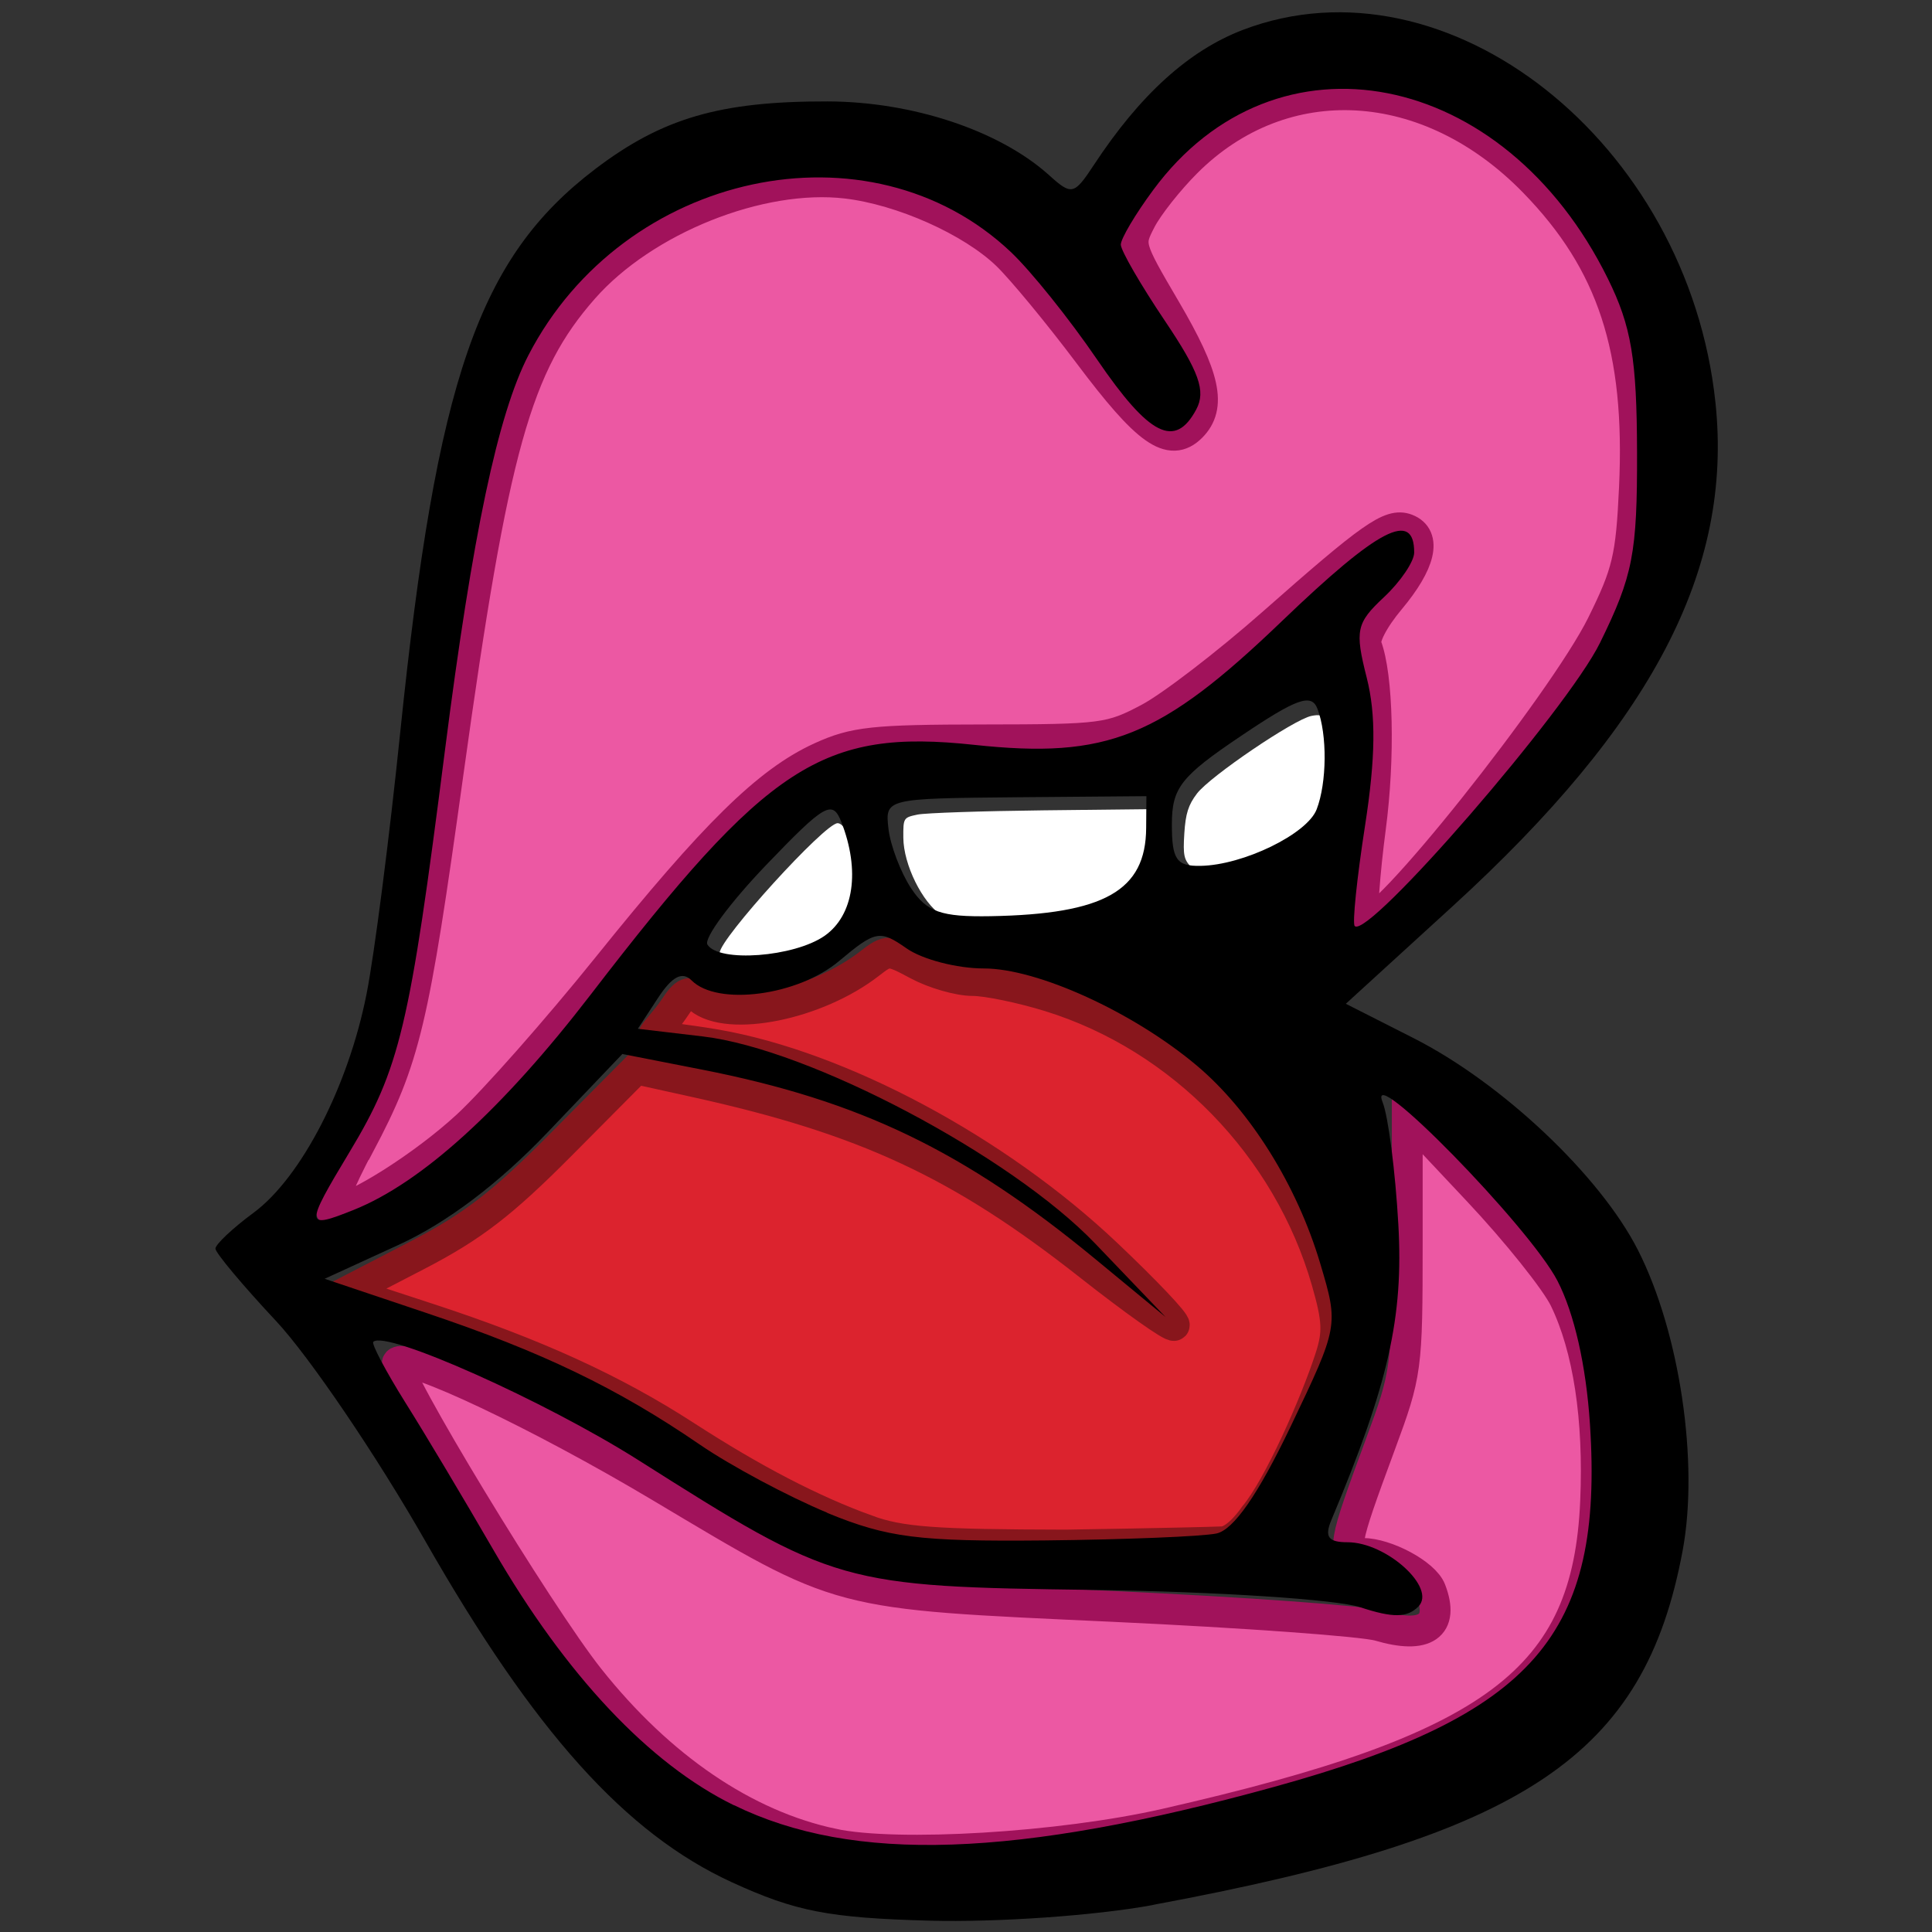 <?xml version="1.0" encoding="UTF-8" standalone="no"?>
<!-- Created with Inkscape (http://www.inkscape.org/) -->

<svg
   width="14.618mm"
   height="14.618mm"
   viewBox="0 0 14.618 14.618"
   version="1.1"
   id="svg1"
   xml:space="preserve"
   xmlns:xlink="http://www.w3.org/1999/xlink"
   xmlns="http://www.w3.org/2000/svg"
   xmlns:svg="http://www.w3.org/2000/svg"
   xmlns:rdf="http://www.w3.org/1999/02/22-rdf-syntax-ns#"
   xmlns:cc="http://creativecommons.org/ns#"><rect x="0" y="0" width="14.618" height="14.618" fill="#333333" stroke="none"/><defs
     id="defs1"><linearGradient
       id="swatch12"><stop
         style="stop-color:#88161c;stop-opacity:1;"
         offset="0"
         id="stop12" /></linearGradient><linearGradient
       id="swatch11"><stop
         style="stop-color:#dc232e;stop-opacity:1;"
         offset="0"
         id="stop11" /></linearGradient><linearGradient
       id="swatch9"
       gradientTransform="matrix(0.166,0,0,0.166,24.24,36.692)"><stop
         style="stop-color:#ec58a3;stop-opacity:1;"
         offset="0"
         id="stop9" /></linearGradient><linearGradient
       id="swatch7"
       gradientTransform="translate(-0.335)"><stop
         style="stop-color:#a1125b;stop-opacity:1;"
         offset="0"
         id="stop7" /></linearGradient><linearGradient
       xlink:href="#swatch9"
       id="linearGradient30"
       gradientUnits="userSpaceOnUse"
       x1="178.887"
       y1="239.438"
       x2="217.521"
       y2="239.438" /><linearGradient
       xlink:href="#swatch7"
       id="linearGradient31"
       gradientUnits="userSpaceOnUse"
       x1="178.887"
       y1="239.438"
       x2="217.521"
       y2="239.438" /><linearGradient
       xlink:href="#swatch9"
       id="linearGradient32"
       gradientUnits="userSpaceOnUse"
       x1="46.859"
       y1="56.645"
       x2="57.969"
       y2="56.645" /><linearGradient
       xlink:href="#swatch7"
       id="linearGradient33"
       gradientUnits="userSpaceOnUse"
       x1="46.859"
       y1="56.645"
       x2="57.969"
       y2="56.645" /><linearGradient
       xlink:href="#swatch11"
       id="linearGradient34"
       gradientUnits="userSpaceOnUse"
       x1="176.539"
       y1="232.466"
       x2="209.327"
       y2="232.466" /><linearGradient
       xlink:href="#swatch12"
       id="linearGradient35"
       gradientUnits="userSpaceOnUse"
       x1="176.539"
       y1="232.466"
       x2="209.327"
       y2="232.466" /></defs><g
     id="layer2"
     transform="translate(-34.667,-67.12)"><g
       id="g35"
       transform="translate(-5.632,-0.067)"><rect
         style="fill:none;fill-opacity:1;stroke:none;stroke-width:0.133;stroke-linecap:round;stroke-dasharray:none;stroke-opacity:1;paint-order:markers fill stroke"
         id="rect35"
         width="14.618"
         height="14.618"
         x="40.299"
         y="67.187"
         rx="0.318"
         ry="0.318" /><g
         id="g30"
         transform="matrix(0.909,0,0,0.909,0.096,20.64)"><path
           style="fill:url(#linearGradient30);stroke:url(#linearGradient31);stroke-width:0.968;stroke-linecap:round;stroke-dasharray:none;stroke-opacity:1;paint-order:markers fill stroke"
           d="m 193.055,251.151 c -2.758,-0.585 -5.428,-2.4 -7.653,-5.201 -1.596,-2.009 -6.252,-9.687 -6.017,-9.922 0.316,-0.316 4.452,1.642 8.253,3.908 5.794,3.454 5.39,3.347 14.219,3.755 4.112,0.19 7.873,0.462 8.357,0.606 1.454,0.43 2.057,0.014 1.622,-1.119 -0.193,-0.504 -1.397,-1.152 -2.14,-1.152 -0.666,0 -0.632,-0.206 0.558,-3.421 0.825,-2.23 0.844,-2.37 0.845,-6.31 l 5.2e-4,-4.029 2.219,2.361 c 1.221,1.298 2.448,2.834 2.728,3.412 0.744,1.537 1.081,3.75 0.969,6.355 -0.241,5.598 -3.137,7.77 -13.512,10.13 -3.292,0.749 -8.425,1.058 -10.449,0.628 z"
           id="path24"
           transform="scale(0.265)" /><path
           style="fill:url(#linearGradient32);stroke:url(#linearGradient33);stroke-width:0.256;stroke-linecap:round;stroke-dasharray:none;stroke-opacity:1;paint-order:markers fill stroke"
           d="m 47.221,60.733 c 0.378,-0.715 0.448,-1.007 0.738,-3.101 0.376,-2.708 0.565,-3.387 1.124,-4.023 0.505,-0.575 1.471,-0.962 2.192,-0.877 0.459,0.054 1.038,0.312 1.333,0.595 0.123,0.118 0.431,0.491 0.685,0.829 0.482,0.642 0.675,0.779 0.85,0.605 0.17,-0.17 0.116,-0.417 -0.213,-0.978 -0.311,-0.53 -0.313,-0.538 -0.206,-0.745 0.059,-0.115 0.23,-0.331 0.379,-0.48 0.807,-0.807 2.015,-0.739 2.894,0.163 0.653,0.67 0.889,1.391 0.835,2.547 -0.027,0.582 -0.057,0.707 -0.271,1.14 -0.319,0.644 -1.862,2.59 -1.98,2.472 -0.024,-0.024 0.007,-0.427 0.054,-0.781 0.078,-0.589 0.062,-1.266 -0.035,-1.519 -0.023,-0.06 0.058,-0.218 0.199,-0.386 0.252,-0.302 0.303,-0.519 0.137,-0.583 -0.135,-0.052 -0.293,0.059 -1.112,0.782 -0.383,0.338 -0.848,0.695 -1.033,0.793 -0.321,0.17 -0.382,0.178 -1.376,0.179 -0.921,0.001 -1.075,0.018 -1.356,0.146 -0.441,0.202 -0.885,0.638 -1.771,1.74 -0.42,0.522 -0.947,1.119 -1.171,1.326 -0.366,0.338 -0.955,0.709 -1.127,0.709 -0.036,0 0.067,-0.249 0.228,-0.553 z"
           id="path25" /><path
           style="fill:url(#linearGradient34);fill-opacity:1;stroke:url(#linearGradient35);stroke-width:0.968;stroke-linecap:round;stroke-dasharray:none;paint-order:markers fill stroke"
           d="m 194.127,241.295 c -1.727,-0.625 -3.573,-1.584 -5.707,-2.965 -2.254,-1.458 -4.721,-2.584 -8.039,-3.671 l -2.595,-0.85 2.202,-1.14 c 1.75,-0.906 2.684,-1.625 4.547,-3.501 l 2.345,-2.361 1.849,0.408 c 5.334,1.175 8.33,2.569 12.376,5.755 1.406,1.107 2.609,1.959 2.674,1.894 0.065,-0.065 -0.892,-1.075 -2.126,-2.244 -3.442,-3.261 -8.368,-5.897 -12.278,-6.572 -0.941,-0.162 -1.935,-0.255 -1.935,-0.315 0,-0.06 0.409,-0.482 0.636,-0.828 0.339,-0.518 0.479,-0.574 0.789,-0.316 0.917,0.761 3.697,0.195 5.345,-1.089 0.572,-0.446 0.62,-0.445 1.517,0.036 0.509,0.273 1.286,0.496 1.727,0.496 0.44,0 1.525,0.224 2.411,0.498 4.14,1.28 7.494,4.726 8.705,8.945 0.348,1.212 0.367,1.621 0.112,2.408 -0.471,1.454 -1.632,4.072 -2.382,4.964 0,0 -0.529,0.796 -1.005,0.815 -1.081,0.042 -4.919,0.102 -4.919,0.102 -4.157,-0.008 -5.193,-0.085 -6.25,-0.468 z"
           id="path26"
           transform="scale(0.265)" /><path
           style="fill:#ffffff;fill-opacity:1;stroke:none;stroke-width:0.484;stroke-linecap:round;stroke-dasharray:none;paint-order:stroke markers fill"
           d="m 189.787,223.394 c -0.157,-0.063 -0.285,-0.167 -0.285,-0.231 0,-0.441 3.302,-4.073 3.704,-4.073 0.306,0 0.666,1.072 0.661,1.964 -0.005,0.87 -0.252,1.435 -0.8,1.825 -0.725,0.516 -2.56,0.805 -3.28,0.515 z"
           id="path27"
           transform="scale(0.265)" /><path
           style="fill:#ffffff;fill-opacity:1;stroke:none;stroke-width:0.484;stroke-linecap:round;stroke-dasharray:none;paint-order:stroke markers fill"
           d="m 196.471,221.985 c -0.609,-0.408 -1.194,-1.597 -1.2,-2.437 -0.004,-0.624 0.003,-0.635 0.444,-0.728 0.246,-0.052 2.028,-0.112 3.96,-0.134 l 3.512,-0.039 -1.1e-4,0.546 c -1.8e-4,0.967 -0.242,1.632 -0.768,2.107 -0.716,0.647 -1.531,0.852 -3.668,0.923 -1.768,0.059 -1.854,0.05 -2.281,-0.236 z"
           id="path28"
           transform="scale(0.265)" /><path
           style="fill:#ffffff;fill-opacity:1;stroke:none;stroke-width:0.484;stroke-linecap:round;stroke-dasharray:none;paint-order:stroke markers fill"
           d="m 204.328,220.484 c -0.245,-0.245 -0.275,-0.385 -0.231,-1.076 0.04,-0.622 0.126,-0.893 0.398,-1.25 0.414,-0.543 3.045,-2.327 3.592,-2.437 0.468,-0.094 0.537,0.039 0.638,1.228 0.106,1.248 -0.125,2.043 -0.749,2.577 -0.597,0.511 -1.841,1.037 -2.733,1.156 -0.55,0.073 -0.671,0.047 -0.915,-0.198 z"
           id="path29"
           transform="scale(0.265)" /><path
           style="fill:#000000;stroke-width:0.401"
           d="m 53.822,67.063 c 3.103,-0.576 4.095,-1.24 4.412,-2.952 0.136,-0.733 -0.025,-1.813 -0.371,-2.496 -0.314,-0.621 -1.133,-1.394 -1.869,-1.767 l -0.564,-0.286 0.888,-0.811 c 1.664,-1.52 2.334,-2.803 2.189,-4.19 -0.227,-2.17 -2.234,-3.754 -3.935,-3.105 -0.449,0.172 -0.855,0.539 -1.24,1.125 -0.164,0.249 -0.184,0.254 -0.373,0.083 -0.413,-0.371 -1.135,-0.611 -1.842,-0.613 -0.894,-0.002 -1.376,0.138 -1.935,0.563 -0.97,0.738 -1.319,1.745 -1.623,4.689 -0.09,0.876 -0.216,1.855 -0.28,2.176 -0.151,0.768 -0.544,1.529 -0.94,1.822 -0.175,0.129 -0.318,0.264 -0.318,0.299 0,0.035 0.227,0.306 0.504,0.602 0.277,0.296 0.838,1.122 1.245,1.836 0.904,1.583 1.665,2.43 2.549,2.836 0.53,0.243 0.806,0.297 1.645,0.32 0.565,0.015 1.382,-0.042 1.858,-0.13 z m -3.486,-0.83 c -0.703,-0.344 -1.397,-1.081 -2.003,-2.128 -0.239,-0.413 -0.568,-0.965 -0.732,-1.225 -0.163,-0.261 -0.283,-0.488 -0.266,-0.504 0.101,-0.101 1.425,0.49 2.204,0.983 1.641,1.04 1.689,1.054 3.799,1.082 1.018,0.014 2.014,0.079 2.212,0.144 0.272,0.09 0.391,0.088 0.484,-0.006 0.153,-0.155 -0.266,-0.535 -0.59,-0.535 -0.161,0 -0.193,-0.045 -0.134,-0.186 0.476,-1.134 0.601,-1.688 0.557,-2.461 -0.025,-0.442 -0.084,-0.899 -0.131,-1.016 -0.145,-0.36 1.221,1.035 1.455,1.486 0.14,0.27 0.239,0.705 0.271,1.194 0.115,1.757 -0.465,2.422 -2.631,3.02 -2.142,0.591 -3.502,0.637 -4.495,0.151 z m 0.777,-2.435 C 50.79,63.664 50.312,63.409 50.051,63.23 49.367,62.761 48.737,62.458 47.775,62.135 l -0.845,-0.284 0.615,-0.282 c 0.402,-0.184 0.831,-0.508 1.239,-0.935 l 0.624,-0.654 0.663,0.13 c 1.314,0.258 2.183,0.677 3.274,1.577 l 0.584,0.482 -0.584,-0.61 c -0.7,-0.732 -2.382,-1.621 -3.266,-1.725 l -0.542,-0.064 0.168,-0.257 c 0.118,-0.18 0.202,-0.223 0.28,-0.145 0.215,0.215 0.884,0.127 1.226,-0.161 0.304,-0.255 0.34,-0.262 0.563,-0.106 0.131,0.092 0.42,0.167 0.643,0.167 0.447,0 1.243,0.363 1.772,0.808 0.446,0.375 0.835,0.999 1.028,1.648 0.154,0.517 0.153,0.521 -0.248,1.36 -0.27,0.564 -0.473,0.856 -0.615,0.887 -0.117,0.025 -0.762,0.051 -1.433,0.058 -1.044,0.01 -1.306,-0.023 -1.807,-0.229 z m -3.977,-3 c 0.421,-0.699 0.501,-1.036 0.795,-3.343 0.23,-1.801 0.441,-2.8 0.695,-3.291 0.792,-1.532 2.838,-1.971 4.014,-0.861 0.167,0.157 0.491,0.561 0.72,0.897 0.435,0.637 0.649,0.744 0.825,0.415 0.082,-0.153 0.024,-0.314 -0.262,-0.739 -0.201,-0.299 -0.366,-0.584 -0.366,-0.633 0,-0.049 0.121,-0.254 0.27,-0.455 1.019,-1.382 2.921,-1.011 3.784,0.738 0.196,0.397 0.241,0.668 0.243,1.444 0.002,0.843 -0.034,1.029 -0.308,1.587 -0.273,0.557 -1.93,2.47 -2.042,2.358 -0.021,-0.021 0.018,-0.397 0.086,-0.836 0.088,-0.567 0.092,-0.923 0.014,-1.231 -0.1,-0.394 -0.087,-0.455 0.143,-0.67 0.139,-0.13 0.252,-0.298 0.252,-0.372 0,-0.355 -0.295,-0.203 -1.099,0.569 -1.011,0.971 -1.457,1.15 -2.561,1.032 -1.266,-0.136 -1.72,0.16 -3.194,2.078 -0.733,0.953 -1.407,1.566 -1.974,1.793 -0.405,0.162 -0.407,0.138 -0.035,-0.48 z m 2.98,-1.729 c -0.031,-0.051 0.188,-0.348 0.488,-0.661 0.49,-0.511 0.553,-0.547 0.627,-0.359 0.158,0.405 0.104,0.776 -0.139,0.947 -0.253,0.177 -0.883,0.225 -0.976,0.073 z m 1.695,-0.469 c -0.087,-0.133 -0.172,-0.356 -0.188,-0.495 -0.029,-0.251 -0.022,-0.252 1.059,-0.262 l 1.088,-0.009 -0.002,0.265 c -0.003,0.522 -0.348,0.717 -1.296,0.734 -0.411,0.007 -0.53,-0.035 -0.661,-0.233 z m 2.171,-0.531 c 0,-0.304 0.074,-0.399 0.575,-0.736 0.466,-0.314 0.587,-0.357 0.637,-0.226 0.082,0.214 0.079,0.614 -0.007,0.837 -0.079,0.205 -0.611,0.464 -0.966,0.47 -0.2,0.004 -0.239,-0.052 -0.239,-0.345 z"
           id="path30" /></g></g></g></svg>
